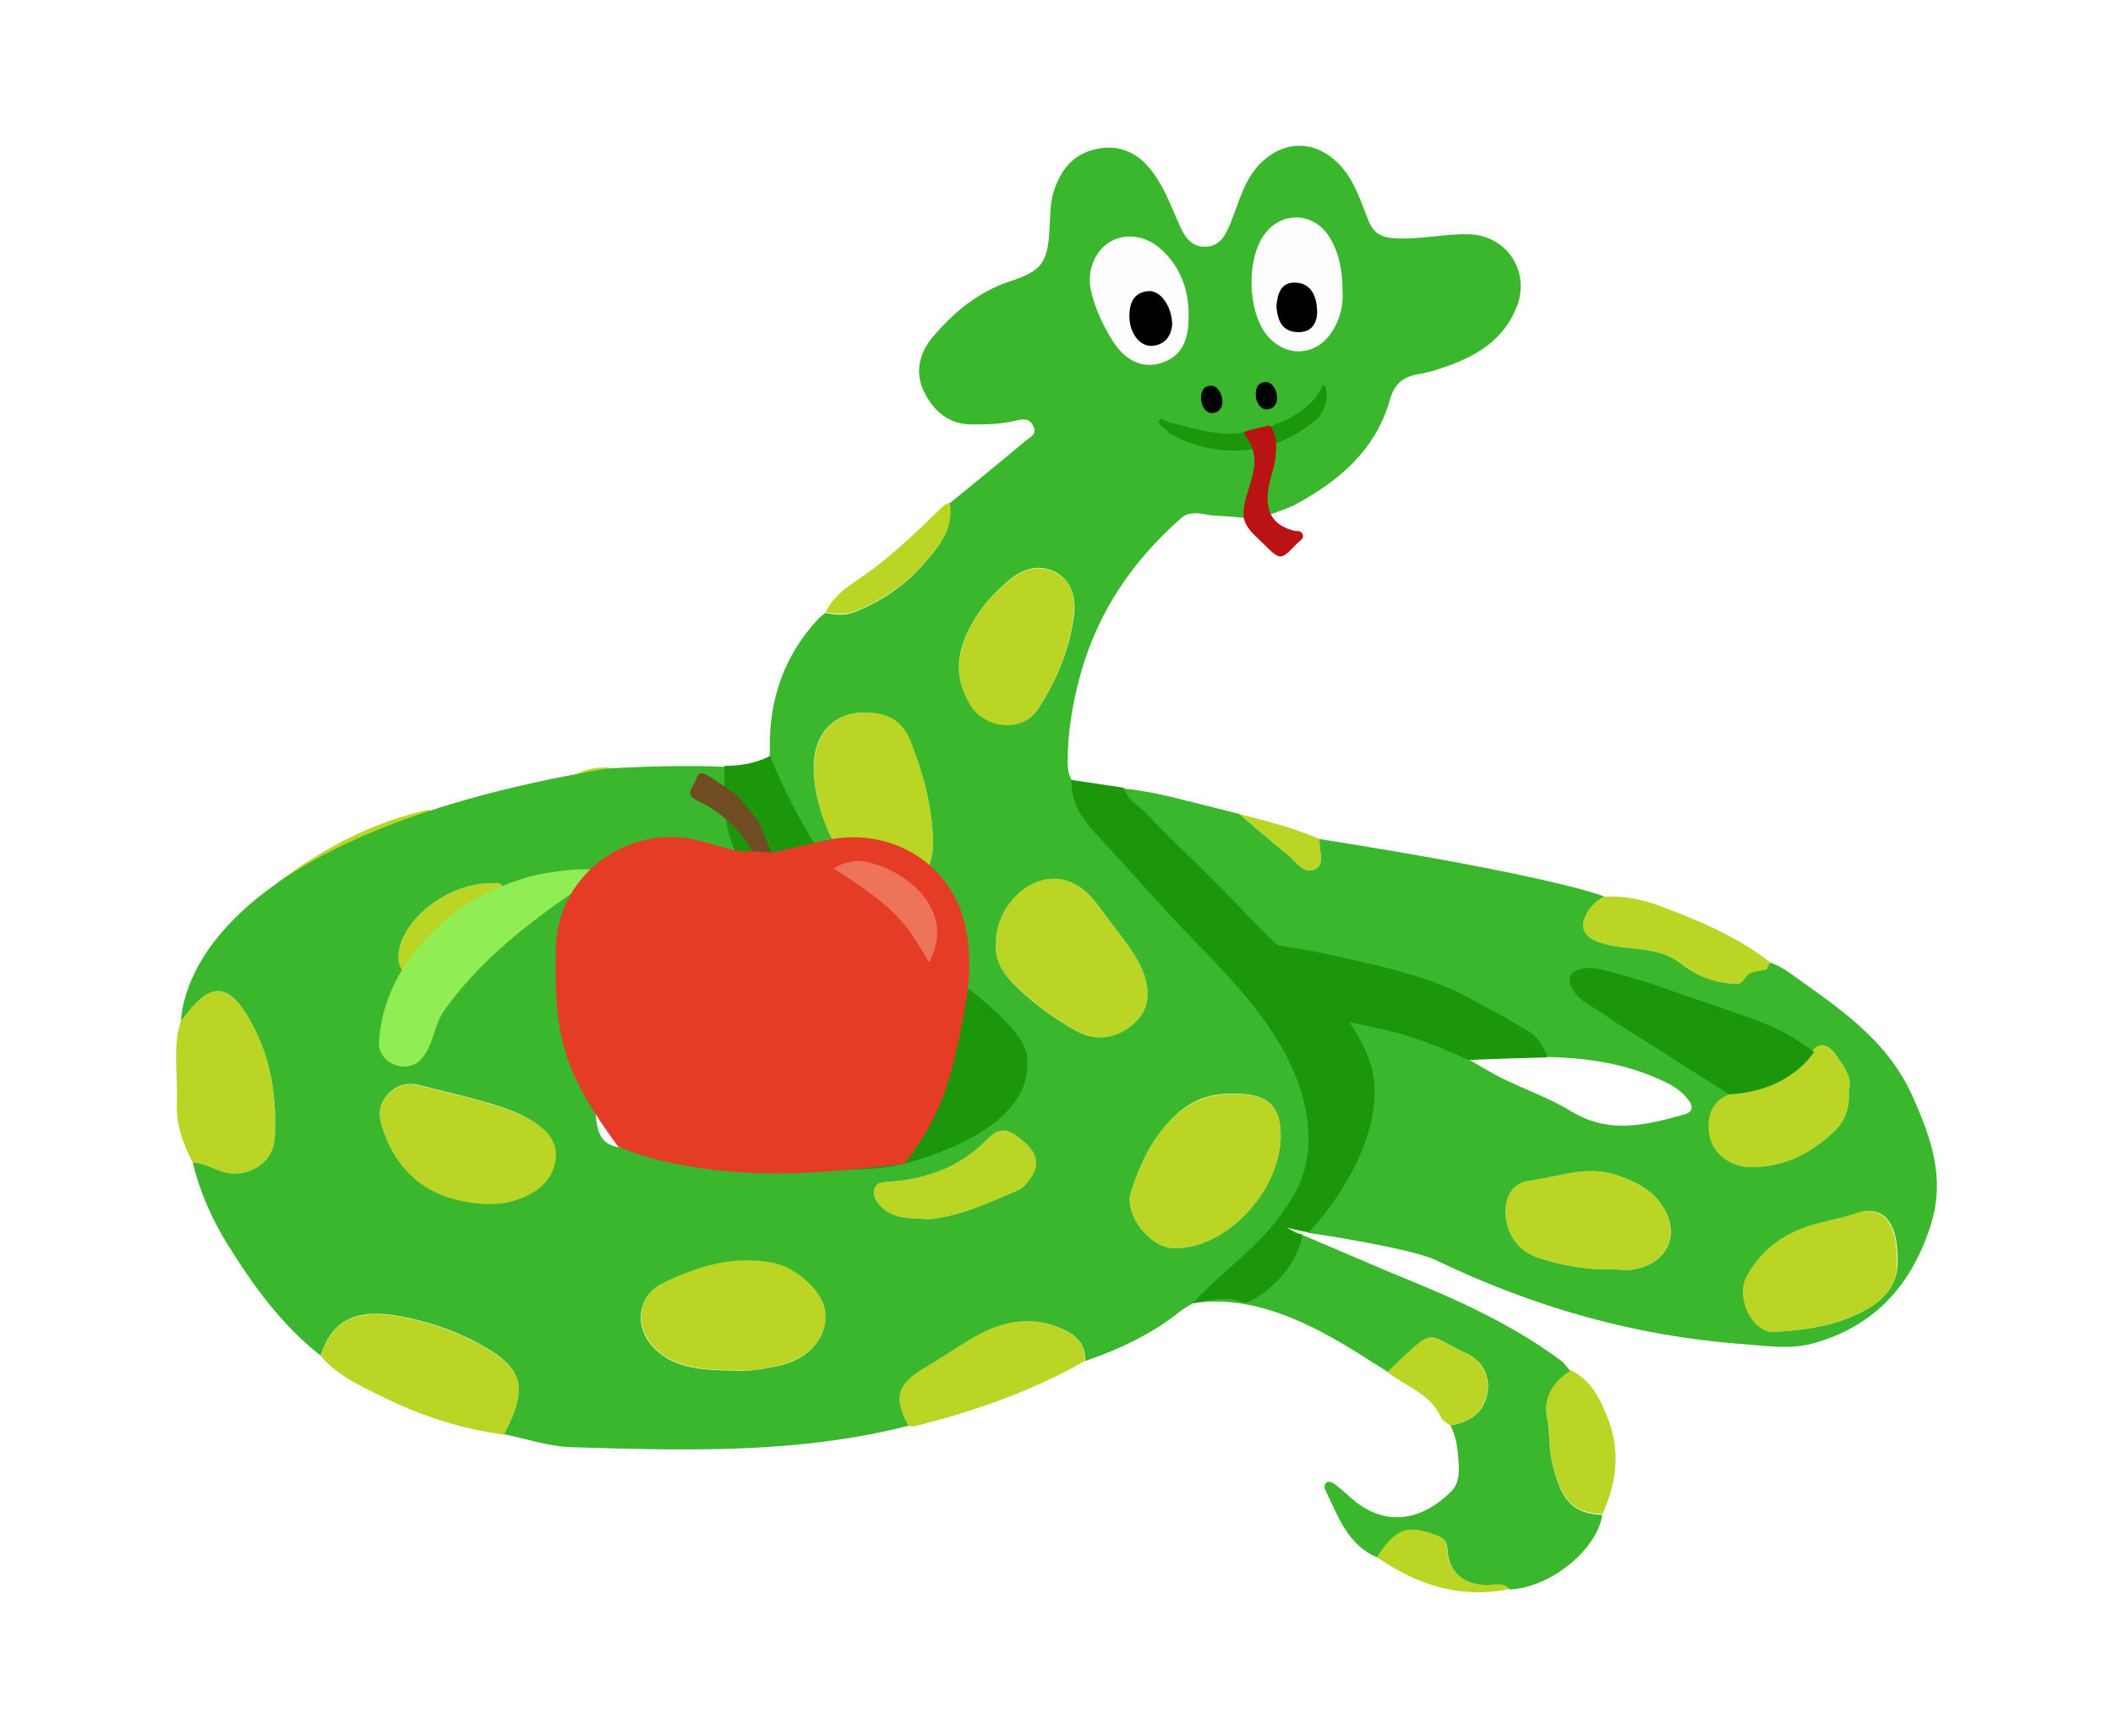 <?xml version="1.0" encoding="UTF-8" standalone="no"?>
<svg
   xmlns:dc="http://purl.org/dc/elements/1.1/"
   xmlns:cc="http://creativecommons.org/ns#"
   xmlns:rdf="http://www.w3.org/1999/02/22-rdf-syntax-ns#"
   xmlns:svg="http://www.w3.org/2000/svg"
   xmlns="http://www.w3.org/2000/svg"
   xmlns:sodipodi="http://sodipodi.sourceforge.net/DTD/sodipodi-0.dtd"
   xmlns:inkscape="http://www.inkscape.org/namespaces/inkscape"
   version="1.1"
   x="0px"
   y="0px"
   viewBox="0 0 571.884 469.81"
   xml:space="preserve"
   id="svg99"
   sodipodi:docname="snake-h.svg"
   width="571.884"
   height="469.81"
   inkscape:version="1.0.1 (3bc2e813f5, 2020-09-07)"><defs
   id="defs103"><filter
     style="color-interpolation-filters:sRGB"
     inkscape:label="Drop Shadow"
     id="filter167"><feFlood
       flood-opacity="1"
       flood-color="rgb(255,255,255)"
       result="flood"
       id="feFlood157" /><feComposite
       in="flood"
       in2="SourceGraphic"
       operator="in"
       result="composite1"
       id="feComposite159" /><feGaussianBlur
       in="composite1"
       stdDeviation="19.761"
       result="blur"
       id="feGaussianBlur161" /><feOffset
       dx="0"
       dy="0.299"
       result="offset"
       id="feOffset163" /><feComposite
       in="SourceGraphic"
       in2="offset"
       operator="over"
       result="composite2"
       id="feComposite165" /></filter></defs><sodipodi:namedview
   pagecolor="#ffffff"
   bordercolor="#666666"
   borderopacity="1"
   objecttolerance="10"
   gridtolerance="10"
   guidetolerance="10"
   inkscape:pageopacity="0"
   inkscape:pageshadow="2"
   inkscape:window-width="1920"
   inkscape:window-height="1027"
   id="namedview101"
   showgrid="false"
   inkscape:zoom="2.1381739"
   inkscape:cx="285.96388"
   inkscape:cy="84.297523"
   inkscape:window-x="-8"
   inkscape:window-y="-8"
   inkscape:window-maximized="1"
   inkscape:current-layer="svg99" />
<style
   type="text/css"
   id="style2">
	.st0{fill:#BBD525;}
	.st1{fill:#FEFEFE;}
	.st2{fill:#3BB72D;}
	.st3{fill:#1C960B;}
	.st4{fill:#90ED54;}
	.st5{fill:#E43C25;}
	.st6{fill:#704D22;}
	.st7{fill:#ED745B;}
	.st8{fill:#BA1313;}
</style>

<g
   id="Layer_2"
   transform="translate(47.664,38.892)">
</g>
<g
   id="g155"
   style="filter:url(#filter167)"
   transform="translate(47.664,38.892)"><g
     id="Layer_1">
	<path
   class="st0"
   d="m 39.1,327.8 c 3.1,-9.5 9.4,-12.8 21.2,-10.7 7,1.3 13.8,3.4 20.2,6.7 13.4,6.9 15.2,12.1 8.3,25.3 -11.6,-1.5 -22.5,-5.1 -32.9,-10.2 -6.1,-3 -12.2,-5.8 -16.8,-11.1 z"
   id="path4" />
	<path
   class="st0"
   d="m 1.3,237 c 0.1,-0.1 0.3,-0.1 0.4,-0.3 7.7,-10.6 12.7,-10.2 18.9,1.3 5.2,9.7 6.7,20.1 6.1,30.8 -0.3,6.3 -6.4,10.5 -12.7,9.5 -3.3,-0.6 -6.1,-2.8 -9.5,-2.8 C 1.8,270.3 -0.1,264.9 0.2,259 0.5,251.7 -1,244.2 1.3,237 Z"
   id="path6" />
	<path
   class="st0"
   d="m 198.1,346.7 c -4.2,-7.7 -3.1,-11.3 4.6,-15.8 4.4,-2.6 8.6,-5.5 13,-8.1 7.8,-4.5 16,-6.1 24.5,-2.1 3.4,1.6 6,4.2 5.7,8.5 -14.4,8.2 -29.9,13.6 -45.9,17.6 -0.5,0.2 -1.2,0 -1.9,-0.1 z"
   id="path8" />
	<path
   class="st0"
   d="m 432.1,222.7 c -0.6,0.2 -5.4,4.4 -9,4.4 -6.2,0 -11.2,-1.9 -16,-5.6 -6.3,-4.9 -14.4,-3.2 -21.5,-5.5 -4.7,-1.5 -6.2,-4.4 -3.4,-8.6 1.1,-1.7 2.5,-3.1 4.4,-3.9 4.9,-0.3 9.5,0.6 14.1,2.2 10.9,4 21.5,8.4 30.8,15.6 0.4,0.3 0.4,0.9 0.6,1.4 z"
   id="path10" />
	<path
   class="st0"
   d="m 386,370.6 c -9.1,-0.2 -11.7,-5.7 -13.7,-14.8 -0.8,-3.6 -0.5,-7.6 -1.2,-11.3 -1.2,-5.8 1.6,-9.8 6.2,-12.9 5.6,2.6 8.2,7.9 10.2,13.1 3.4,8.7 2.5,17.5 -1.5,25.9 z"
   id="path12" />
	<path
   class="st0"
   d="m 68.6,179.9 c 1,6 -1.4,10.4 -6.6,13.2 -5.7,3 -11.4,6 -17.4,8.5 -5.9,2.5 -11.6,1.9 -16.9,-2.1 12.4,-9.3 25.8,-16.3 40.9,-19.6 z"
   id="path14" />
	<path
   class="st0"
   d="m 327.8,332.1 c 1.2,-1.1 2.3,-2.3 3.5,-3.4 9.2,-8.6 7.1,-6.6 17.8,-1.6 4.3,2 6.7,6.2 5.6,11.2 -1.1,5.2 -5,7.5 -9.9,8.3 -0.9,-0.7 -2.1,-1.3 -2.5,-2.3 -2.9,-6.4 -9.6,-8.2 -14.5,-12.2 z"
   id="path16" />
	<path
   class="st0"
   d="m 209.5,96.8 c 1.2,7.3 -3.4,12.3 -7.6,17 -4.9,5.6 -11.2,9.7 -18.3,12.5 -2.5,1 -5.2,0.7 -7.8,0.2 1.7,-3.6 4.7,-6.1 7.8,-8.2 9,-5.9 16.6,-13.3 24.2,-20.7 0.5,-0.4 1.1,-0.5 1.7,-0.8 z"
   id="path18" />
	<path
   class="st0"
   d="m 324.9,382.2 c 5,-7.9 8.2,-9 16.3,-5.9 2,0.8 2.7,1.8 2.8,3.9 0.4,5.9 3.9,9 9.9,9.5 2.3,0.2 5,-1.1 7,1.2 -13.3,2.7 -25.1,-1.1 -36,-8.7 z"
   id="path20" />
	<path
   class="st0"
   d="m 117.1,168.5 c -0.7,2.3 1.1,3.6 1.9,5.4 1.6,3.5 1.7,7.1 -0.4,10.4 -1.3,2.1 -3.8,1.8 -5.4,1 -3.5,-1.7 -5.9,-4.5 -6.1,-8.9 -0.1,-1.6 1.7,-3.5 -0.4,-4.9 2.9,-2.4 6.6,-3 10.4,-3 z"
   id="path22" />
	<path
   class="st0"
   d="m 309.5,187.9 c -0.4,2.8 1.8,6.8 -1.3,8.2 -3.2,1.5 -5.3,-2.4 -7.6,-4.2 -4.4,-3.4 -8.6,-7.2 -12.9,-10.8 7.5,1.9 14.8,3.8 21.8,6.8 z"
   id="path24" />
	<path
   class="st0"
   d="m 286.2,256.9 c 9.5,-0.2 13.3,3.6 12.7,13 -0.9,14.6 -15.6,29.4 -29.3,28.7 -6.2,-0.3 -13.1,-9.2 -11.2,-15.1 2.3,-7.2 5.4,-14 10.9,-19.7 4.7,-4.7 10.2,-7.1 16.9,-6.9 z"
   id="path26" />
	<path
   class="st0"
   d="m 152.1,331.7 c -9.3,-0.2 -16.6,-0.3 -22.4,-5.9 -5.8,-5.6 -5,-14.4 2.3,-17.9 9.3,-4.5 19.1,-7.5 29.7,-5.4 6.1,1.2 13.2,7.5 14,12.6 1.1,7.1 -4.2,13.5 -12.6,15.3 -4.3,1 -8.6,1.6 -11,1.3 z"
   id="path28" />
	<path
   class="st0"
   d="m 221.9,215.9 c 0,-9.3 8.3,-18 16.7,-17.2 6.1,0.6 9.6,5.2 12.7,9.5 3.4,4.8 7.5,9.2 10,14.7 2.4,5.4 2.3,10.6 -1.4,14.3 -4.9,4.9 -10.8,5.6 -16.2,2.6 -6.5,-3.6 -12.3,-7.9 -17.4,-13.2 -3,-2.9 -4.8,-6.4 -4.4,-10.7 z"
   id="path30" />
	<path
   class="st0"
   d="m 204.8,187 c 0,1.2 0.1,2.3 0,3.5 -0.8,10.3 -9.6,14.5 -18.2,8.8 -9.2,-6.1 -16.4,-25.7 -13.2,-36.2 1.7,-5.7 6.2,-9.2 12,-9.4 7.3,-0.3 11.3,2 13.7,8.2 3,8.1 5.3,16.4 5.7,25.1 z"
   id="path32" />
	<path
   class="st0"
   d="m 85.8,286.8 c -15.9,0 -26,-7.5 -30.2,-21.3 -1,-3.4 -0.4,-6.3 2,-8.7 2.3,-2.4 5.2,-3 8.6,-2.1 8.5,2.2 17,3.9 25.3,7.1 7.7,3 11.7,7 11.4,12.1 -0.4,5.9 -4.8,10.3 -12.6,12.2 -2,0.5 -4,0.6 -4.5,0.7 z"
   id="path34" />
	<path
   class="st0"
   d="m 465.7,300.9 c 0.8,6.6 -2.7,11.3 -8.6,14.5 -7.7,4.2 -16.2,5.5 -24.7,5.9 -6,0.3 -10.5,-9.4 -7.5,-14.9 4.5,-8.4 11.7,-12.7 20.6,-14.8 3,-0.7 6.1,-1.4 9.1,-2.4 6.9,-2.3 11.1,2.2 11.1,11.7 z"
   id="path36" />
	<path
   class="st0"
   d="m 388.7,304.4 c -6.7,0.1 -13.2,-1 -19.6,-3 -6.1,-1.9 -9.2,-6.8 -9.3,-12.7 0,-4.6 2.4,-7.8 6.4,-8.3 7.8,-1 15.5,-4.3 23.5,-1.6 4.8,1.6 9.4,3.7 12.3,8 5.4,7.8 1.6,16.2 -7.9,17.6 -1.7,0.2 -3.5,0 -5.4,0 z"
   id="path38" />
	<path
   class="st0"
   d="m 243,126.6 c -1,9.5 -4.7,18.3 -9.8,26.2 -4.4,6.7 -14.8,5.4 -18.7,-1.6 -3.1,-5.6 -3.4,-11.3 -1.1,-17.3 2.6,-6.5 6.9,-11.7 12.2,-16.1 3.5,-2.9 7.8,-4.3 12.1,-2.2 4.2,2.1 5.8,6.1 5.3,11 z"
   id="path40" />
	<path
   class="st0"
   d="m 452.7,255.9 c 0.4,4.9 -1.1,8.5 -4.2,11.4 -6.3,5.8 -13.5,9.5 -22.4,9.4 -5.9,-0.1 -10.6,-4 -11.3,-9.2 -0.8,-6.4 1.9,-10 8.8,-11.6 7.4,-1.7 14.1,-4.6 19.1,-10.7 2.5,-3.1 5.2,-0.7 6.5,1.3 2.1,2.9 4.8,5.9 3.5,9.4 z"
   id="path42" />
	<path
   class="st0"
   d="m 203.6,290.8 c -5.6,-0.3 -10.2,-0.1 -13.4,-4.1 -1,-1.2 -1.7,-2.5 -1.2,-4.1 0.6,-1.8 2.1,-1.8 3.6,-1.9 10.4,-0.7 19.8,-4 27.1,-11.7 3.7,-3.8 6.4,-2 9.4,0.5 3.2,2.7 5.1,5.9 2.4,9.9 -0.9,1.3 -2.1,2.8 -3.5,3.4 -8.2,3.7 -16.4,7.4 -24.4,8 z"
   id="path44" />
	<path
   class="st0"
   d="m 84.4,199.9 c 1.2,0.3 3.4,-0.8 3.8,0.8 0.5,2.1 -2,2.3 -3.4,2.9 -6,2.4 -10.5,6.8 -15.2,11 -2.5,2.2 -2.8,5.5 -2.8,8.7 0,1.2 -0.2,2.4 -1.4,3 -1.4,0.6 -2.1,-0.6 -2.9,-1.4 -2.6,-2.3 -2.9,-5 -1.9,-8.1 2.5,-8.6 13.6,-16.6 23.8,-16.9 z"
   id="path46" />
	<path
   class="st1"
   d="m 315.7,40 c 0.2,3.2 -0.5,6.9 -2.6,10.3 -4.3,7.1 -12.7,7.6 -17.9,1.3 -5.3,-6.5 -5.6,-20.6 -0.7,-27.3 4.6,-6.3 13.3,-6 17.5,0.7 2.8,4.3 3.7,9.2 3.7,15 z m -17.9,3.9 c 0.3,3.5 1.4,6.6 5.5,6.8 3.9,0.1 5.6,-2.4 5.4,-6.1 -0.2,-3.7 -1.6,-7.2 -5.8,-7.3 -3.8,-0.2 -4.8,3 -5.1,6.6 z"
   id="path48" />
	<path
   class="st1"
   d="m 274,44.9 c 0.4,8.4 -2.1,12.5 -7.5,14.2 -4.9,1.5 -9.6,-0.6 -13,-6 -2.7,-4.3 -4.8,-8.8 -5.9,-13.7 -1.2,-5.1 1,-10.6 5.1,-13.1 4.2,-2.5 9.7,-1.8 13.8,1.9 5.6,4.9 7.4,11.2 7.5,16.7 z m -4.4,3.8 c 0,-5.2 -3.2,-9.4 -6.6,-9.1 -4,0.4 -5.1,3.3 -5.1,6.8 0,4.6 2.9,8.4 6.4,8 3.6,-0.4 5,-2.9 5.3,-5.7 z"
   id="path50" />
	<path
   class="st2"
   d="m 470,257.6 c -7.1,-15.9 -20.6,-24.3 -33.6,-33.7 -1.1,-0.8 -3.4,-2.1 -4.8,-2.5 -0.6,0.2 -1,1.9 -1.3,1.9 -6.6,0.9 -4,1.4 -7.2,3.8 -6.2,0 -11.2,-1.9 -16,-5.6 -6.3,-4.9 -14.4,-3.2 -21.5,-5.5 -4.7,-1.5 -6.2,-4.4 -3.4,-8.6 1.1,-1.7 2.5,-3.1 4.4,-3.9 -0.5,-0.3 -14.5,-5.7 -77.1,-15.6 -0.4,2.8 1.8,6.8 -1.3,8.2 -3.2,1.5 -5.3,-2.4 -7.6,-4.2 -4.4,-3.4 -8.6,-7.2 -12.9,-10.8 -4.6,-1.2 -9.3,-2.3 -13.9,-3.5 -5.8,-1.5 -11.7,-2.8 -17.6,-3.4 1.4,3.6 3.8,4.5 6.1,6.9 3,3.1 6,6.2 9.1,9.2 6.5,6.2 12.9,12.7 19.1,19.2 11.2,11.7 26.7,22.9 32.2,38.4 5.3,14.8 -16.1,46.2 -16.4,46.6 3.5,0.4 28.3,4.3 34.7,7.4 26.4,12.7 54,20.6 83.2,22.7 6.3,0.5 12.7,1.5 18.9,-0.2 16.9,-4.7 26.9,-16.2 31.9,-32.4 3.8,-12.2 0.1,-23 -5,-34.4 z m -75.8,46.8 c -1.8,0.3 -3.7,0 -5.5,0 -6.7,0.1 -13.2,-1 -19.6,-3 -6.1,-1.9 -9.2,-6.8 -9.3,-12.7 0,-4.6 2.4,-7.8 6.4,-8.3 7.8,-1 15.5,-4.3 23.5,-1.6 4.8,1.6 9.4,3.7 12.3,8 5.5,7.8 1.7,16.2 -7.8,17.6 z m 14.1,-42 c -10.3,2.9 -20.4,5.5 -30.7,-0.8 -5.9,-3.6 -12.6,-5.9 -18.8,-9 -2.7,-1.3 -5.2,-2.9 -8.9,-5 19.2,-1.2 36.7,-1.9 53.2,6.1 2.5,1.2 4.6,2.7 6.2,4.8 1.4,1.8 1.2,3.3 -1,3.9 z m 6.6,5.1 c -0.8,-6.4 1.9,-10 8.8,-11.6 7.4,-1.7 14.1,-4.6 19.1,-10.7 2.5,-3.1 5.2,-0.7 6.5,1.3 2,2.9 4.6,5.9 3.4,9.4 0.4,4.9 -1.1,8.5 -4.2,11.4 -6.3,5.8 -13.5,9.5 -22.4,9.4 -5.8,-0.1 -10.6,-4 -11.2,-9.2 z m 42.3,47.9 c -7.7,4.2 -16.2,5.5 -24.7,5.9 -6,0.3 -10.5,-9.4 -7.5,-14.9 4.5,-8.4 11.7,-12.7 20.6,-14.8 3,-0.7 6.1,-1.4 9.1,-2.4 6.9,-2.4 11.1,2 11.2,11.6 0.6,6.8 -2.9,11.4 -8.7,14.6 z"
   id="path52" />
	<path
   class="st2"
   d="m 275,313.6 c 21.3,-3.6 42.4,12.1 52.9,18.5 1.2,-1.1 2.3,-2.3 3.5,-3.4 9.2,-8.6 7.1,-6.6 17.8,-1.6 4.3,2 6.7,6.2 5.6,11.2 -1.1,5.2 -5,7.5 -9.9,8.3 1.4,2.7 1.9,5.7 2.1,8.7 0.2,3.3 0.7,6.6 -2.1,9.4 -8.6,8.3 -18.5,9.3 -27.4,1.1 -1.3,-1.2 -2.7,-2.4 -4.2,-3.5 -0.5,-0.3 -1.4,-0.6 -1.8,-0.3 -0.8,0.4 -0.8,1.4 -0.4,2.2 3.4,7 5.9,14.7 13.9,18.1 5,-7.9 8.2,-9 16.3,-5.9 2,0.8 2.7,1.8 2.8,3.9 0.4,5.9 3.9,9 9.9,9.5 2.3,0.2 5,-1.1 7,1.2 10.8,-0.4 23.6,-10.7 25,-20.2 -9.1,-0.2 -11.7,-5.7 -13.7,-14.8 -0.8,-3.6 -0.5,-7.6 -1.2,-11.3 -1.2,-5.8 1.6,-9.8 6.2,-12.9 -0.9,-1 -1.6,-2.1 -2.7,-2.9 -12.9,-9.5 -27.3,-16.1 -42.1,-22.1 -5.7,-2.3 -19.7,-8.4 -20.5,-8.7 -0.1,0 -16.2,-6.8 -15.1,-6.8 -21.1,11 -22.5,22.4 -21.9,22.3 z"
   id="path54" />
	<path
   class="st3"
   d="m 304.8,294.9 c -3.6,-0.4 0,0 -7.9,-3.8 0,0 -5.8,5.5 -9.7,8.8 -4.4,3.8 -12.2,13.6 -12.2,13.6 12.9,-2.5 11.8,0 14.9,-0.2 0,0 5.5,-2.1 10.4,-8.4 4.1,-5.2 4.5,-10 4.5,-10 z"
   id="path56" />
	<path
   class="st3"
   d="m 322.9,247.7 c -5.5,-15.5 -21,-26.6 -32.2,-38.4 -6.2,-6.5 -12.6,-13 -19.1,-19.2 -3.1,-3 -6.1,-6.1 -9.1,-9.2 -2.4,-2.4 -4.7,-3.2 -6.1,-6.9 0,0 0,0 0,0 l -23.5,-3.5 c 0,7.1 25.2,35.1 31,41.4 10.7,11.6 20.4,18.3 28.4,32 7.1,12 12,23 8.5,34.8 -2.6,8.8 -8.5,12.4 -8.5,12.4 0,0 14,3.5 14.3,3.2 11.6,-12.6 21.6,-31.8 16.3,-46.6 z"
   id="path58" />
	<path
   class="st2"
   d="m 302.5,284.3 c 7.5,-12.8 3.4,-28.8 -3.7,-40.8 -8.1,-13.7 -20,-24.4 -30.7,-36 -5.8,-6.3 -11.5,-12.8 -17.4,-19.1 -5.5,-5.9 -8.4,-9.6 -8.4,-16.7 -0.7,-1.1 -1,-2.6 -1,-4.6 0,-8.1 1.3,-15.8 3.4,-23.5 4.7,-17.2 14.3,-31.2 27.6,-42.8 2.5,-1.8 5.2,-0.9 7.9,-0.5 2.9,0.1 9,0.7 11.9,0.9 0,0 2.9,0 2.9,-0.7 1.7,-0.7 5.9,-2.1 7.5,-2.9 12,-6.4 22,-14.8 25.9,-28.2 1.4,-5.1 3.9,-6.7 8.3,-7.4 1.1,-0.2 2.3,-0.5 3.4,-0.8 9.6,-2.9 18.4,-6.9 22.6,-17 4.1,-9.7 -2.5,-19.8 -13,-20 -6.7,-0.1 -13.2,1.5 -19.9,1.1 -3.5,-0.2 -5.7,-1.3 -7.1,-4.8 -2.1,-5.2 -3.7,-10.7 -7.7,-15 -6.4,-6.8 -14.9,-7 -21.5,-0.5 -4.4,4.4 -5.8,10.4 -8,15.9 -1.4,3.4 -2.9,6.7 -7.1,6.7 -4.2,0 -5.8,-3.5 -7.2,-6.7 -1.8,-4.1 -3.4,-8.3 -5.9,-12.1 -3.6,-5.5 -8.5,-9 -15.5,-7.8 -6.7,1.1 -10.3,5.5 -12.3,11.7 -1,3.3 -0.9,6.6 -1.1,9.9 -0.5,9.3 -2,11.5 -10.8,14.4 -8.5,2.8 -15.1,8.3 -20.8,15 -3.7,4.4 -4.9,9.6 -2.4,14.8 2.6,5.3 6.8,9 13.3,8.9 3.8,0 7.7,-0.1 11.4,-1 1.8,-0.4 3.6,-0.9 4.8,1.2 1.4,2.5 -0.9,3.3 -2.1,4.3 -6.7,5.7 -13.6,11.2 -20.4,16.8 1.2,7.3 -3.4,12.3 -7.6,17 -4.9,5.6 -11.2,9.7 -18.3,12.5 -2.5,1 -5.2,0.7 -7.8,0.2 -0.6,0.5 -1.3,1 -1.9,1.6 -9.3,10 -13.4,22 -13.1,35.5 0.1,4.5 -2,5.1 -5.9,4.9 -12.6,-0.9 -25.2,-0.6 -37.9,0.1 C 22.5,184.5 2.7,219.2 1.3,237 c 0.1,-0.1 0.3,-0.1 0.4,-0.3 7.7,-10.6 12.7,-10.2 18.9,1.3 5.2,9.7 6.7,20.1 6.1,30.8 -0.3,6.3 -6.4,10.5 -12.7,9.5 -3.3,-0.6 -6.1,-2.8 -9.5,-2.8 1.9,7.8 5.1,15.1 9.3,21.9 7,11.3 14.7,22 25.3,30.3 3.1,-9.5 9.4,-12.8 21.2,-10.7 7,1.3 13.8,3.4 20.2,6.7 13.4,6.9 15.2,12.1 8.3,25.3 6,1.2 12,3.3 18.1,3.5 30.6,0.9 61.2,1.9 91.3,-5.8 -4.2,-7.7 -3.1,-11.3 4.6,-15.8 4.4,-2.6 8.6,-5.5 13,-8.1 7.8,-4.5 16,-6.1 24.5,-2.1 3.4,1.6 6,4.2 5.7,8.5 9.3,-3.2 18.1,-7.3 25.8,-13.5 0.6,-0.5 1.9,-1.3 3.3,-2.1 10.2,-11 19.5,-15.8 27.4,-29.3 z M 294.6,24.2 c 4.6,-6.3 13.3,-6 17.5,0.7 2.7,4.3 3.6,9.2 3.6,15 0.2,3.2 -0.5,6.9 -2.6,10.3 -4.3,7.1 -12.7,7.6 -17.9,1.3 -5.2,-6.4 -5.6,-20.6 -0.6,-27.3 z m -41.9,2.1 c 4.2,-2.5 9.7,-1.8 13.8,1.9 5.5,4.9 7.4,11.3 7.5,16.7 0.4,8.4 -2.1,12.5 -7.5,14.2 -4.9,1.5 -9.6,-0.6 -13,-6 -2.7,-4.3 -4.8,-8.8 -5.9,-13.7 -1.2,-5.1 1,-10.6 5.1,-13.1 z M 60.6,216.8 c 2.5,-8.6 13.5,-16.6 23.8,-16.9 1.2,0.3 3.4,-0.8 3.8,0.8 0.5,2.1 -2,2.3 -3.4,2.9 -6,2.4 -10.5,6.8 -15.2,11 -2.5,2.2 -2.8,5.5 -2.8,8.7 0,1.2 -0.2,2.4 -1.4,3 -1.4,0.6 -2.1,-0.6 -2.9,-1.4 -2.5,-2.2 -2.8,-4.9 -1.9,-8.1 z m 42.2,57.1 c -0.4,5.9 -4.8,10.3 -12.6,12.2 -1.9,0.5 -3.9,0.5 -4.4,0.6 -15.9,0 -26,-7.5 -30.2,-21.3 -1,-3.4 -0.4,-6.3 2,-8.7 2.3,-2.4 5.2,-3 8.6,-2.1 8.5,2.2 17,3.9 25.3,7.1 7.6,3.2 11.6,7.1 11.3,12.2 z M 213.4,133.8 c 2.6,-6.5 6.9,-11.7 12.2,-16.1 3.5,-2.9 7.8,-4.3 12.1,-2.2 4.2,2.1 5.8,6.2 5.4,11 -1,9.5 -4.7,18.3 -9.8,26.2 -4.4,6.7 -14.8,5.4 -18.7,-1.6 -3.2,-5.6 -3.6,-11.3 -1.2,-17.3 z m -40.1,29.3 c 1.7,-5.7 6.2,-9.2 12,-9.4 7.3,-0.3 11.3,2 13.7,8.2 3.1,8.1 5.4,16.3 5.8,25.1 0,1.2 0.1,2.3 0,3.5 -0.8,10.3 -9.6,14.5 -18.2,8.8 -9.2,-6.1 -16.4,-25.8 -13.3,-36.2 z m -59.1,103.3 c -2.7,-9.7 1,-38.6 32.6,-47.9 0,0 17.2,-8.1 43.1,-8.1 1.5,0 3.4,0.7 4.6,1.8 5.3,4.7 9.8,10.2 16.3,13.6 -0.1,0.4 5.2,8.5 5.1,8.9 -4.9,1.2 -6.2,3.9 -11.1,5.3 -8.2,2.3 -43.7,24.5 -34,37.4 -7.5,1.3 -14.6,-0.5 -21.6,-1.3 -9.9,-1.1 -19.7,-3.4 -29.5,-4.8 -3.3,-0.6 -4.7,-2.1 -5.5,-4.9 z m 48.8,64.1 c -4.2,0.9 -8.5,1.5 -11,1.3 -9.3,-0.2 -16.6,-0.3 -22.4,-5.9 -5.8,-5.6 -5,-14.4 2.3,-17.9 9.3,-4.5 19.1,-7.5 29.7,-5.4 6.1,1.2 13.2,7.5 14,12.6 1.2,7.1 -4.1,13.5 -12.6,15.3 z m 68.4,-51 c -0.9,1.3 -2.1,2.8 -3.5,3.4 -8.2,3.6 -16.3,7.3 -24.3,7.9 -5.6,-0.3 -10.2,-0.1 -13.4,-4.1 -1,-1.2 -1.7,-2.5 -1.2,-4.1 0.6,-1.8 2.1,-1.8 3.6,-1.9 10.4,-0.7 19.8,-4 27.1,-11.7 3.7,-3.8 6.4,-2 9.4,0.5 3.2,2.7 5.1,5.9 2.3,10 z m 12.2,-39.7 c -6.5,-3.6 -12.3,-7.9 -17.4,-13.2 -2.9,-3 -4.7,-6.4 -4.3,-10.7 0,-9.3 8.3,-18 16.7,-17.2 6.1,0.6 9.6,5.2 12.7,9.5 3.4,4.8 7.5,9.2 10,14.7 2.4,5.4 2.3,10.6 -1.4,14.3 -5,4.9 -10.9,5.6 -16.3,2.6 z m 26,58.8 c -6.2,-0.3 -13.1,-9.2 -11.2,-15.1 2.3,-7.2 5.4,-14 10.9,-19.7 4.7,-4.9 10.2,-7.2 16.9,-7 9.5,-0.1 13.3,3.6 12.7,13 -1,14.7 -15.6,29.5 -29.3,28.8 z"
   id="path60" />
	<path
   d="m 297.8,43.9 c 0.2,-3.5 1.2,-6.8 5.2,-6.6 4.2,0.2 5.6,3.6 5.8,7.3 0.2,3.7 -1.5,6.3 -5.4,6.1 -4.2,-0.2 -5.3,-3.4 -5.6,-6.8 z"
   id="path62" />
	<path
   d="m 269.6,48.7 c -0.3,2.8 -1.7,5.3 -5.2,5.7 -3.5,0.4 -6.4,-3.4 -6.4,-8 0,-3.5 1.1,-6.4 5.1,-6.8 3.2,-0.3 6.4,3.9 6.5,9.1 z"
   id="path64" />
	<path
   d="m 283.2,69.7 c -0.1,1.4 -0.8,2.7 -2.6,2.9 -1.7,0.2 -3.2,-1.7 -3.2,-4 0,-1.7 0.5,-3.2 2.5,-3.4 1.7,-0.2 3.3,1.9 3.3,4.5 z"
   id="path66" />
	<path
   d="m 298,68.7 c -0.1,1.4 -0.8,2.7 -2.6,2.9 -1.7,0.2 -3.2,-1.7 -3.2,-4 0,-1.7 0.5,-3.2 2.5,-3.4 1.7,-0.2 3.3,1.9 3.3,4.5 z"
   id="path68" />
	<path
   class="st3"
   d="m 230.2,246.2 c -1.2,-7.9 -19.4,-20.5 -19.4,-20.5 0,0 -4.2,2.6 -7,2.3 -2.5,-0.2 -28.1,2.6 -38.8,25.2 -3.5,7.3 -0.5,18.6 5.7,24 0,0 18,1.3 28.1,-1.9 7.2,-2.1 34.2,-10.4 31.4,-29.1 z"
   id="path70" />
	<path
   class="st3"
   d="m 191.7,210.6 c 0,0 -15.9,-9 -31,-45.2 0,0 -4.2,2.7 -12.3,2.7 0,0 -0.2,11.1 0.8,16.5 1.1,5.7 4.3,11.5 7.8,16.1 3.2,4.2 10.7,10.7 12.6,11.4 0,-0.1 16.3,-2.5 22.1,-1.5 z"
   id="path72" />
	<g
   id="g82">
		<path
   class="st4"
   d="m 114.7,197 c -1.4,-2 -14.7,-0.3 -20.2,1.4 -7,2.2 -13.7,5.2 -19.5,9.7 -11,8.4 -19.3,20.7 -20.1,34.8 -0.3,5.7 7.5,8.8 11.3,4.7 3.6,-3.9 3.4,-9 6.3,-13.2 15.8,-22.4 43,-36.2 42.2,-37.4 z"
   id="path74" />
		<path
   class="st5"
   d="m 161.2,191.6 c 4.8,-1.1 9.6,-2.2 14.4,-3.3 17.7,-4 34.3,6.1 38,23.2 1.7,7.8 1.2,15.6 -0.3,23.3 -3.3,17.2 -5.5,27.1 -16.2,41 0,0 -18.6,2.4 -31.5,2.6 -30.1,0.5 -46,-7.3 -46,-7.3 -14.4,-19.6 -17.6,-29.4 -16.8,-54.2 0.7,-20.1 20.4,-33.3 38.5,-28.6 3.5,0.9 7,2 10.6,2.8 1.3,0.3 2.7,0.1 4,0.1 1.9,-0.9 3.6,-0.2 5.3,0.4 z"
   id="path76" />
		<path
   class="st6"
   d="m 151.8,176 c 2,2.4 4,4.8 5.9,7.2 1.1,2.8 2.3,5.6 3.4,8.4 -1.7,-0.1 -3.5,-0.3 -5.2,-0.4 -3.6,-6.1 -8.4,-10.7 -14.9,-13.7 -3.8,-1.8 -0.7,-4 -0.2,-5.9 0.6,-2.3 2.3,-1.5 3.6,-0.6 2.6,1.7 5,3.3 7.4,5 z"
   id="path78" />
		<path
   class="st7"
   d="m 184.3,193.8 c 9.8,0.4 28,11.7 19.5,27.5 -5.3,-8.6 -6.8,-13.7 -26.4,-25.7 1.3,0.8 0.6,-1 6.9,-1.8 z"
   id="path80" />
	</g>
</g><g
     id="Layer_3">
	<g
   id="g90">
		<g
   id="g88">
			<path
   class="st3"
   d="m 266.2,75.5 c 2.9,3.5 8,4 12.2,4.5 6.3,0.8 13.1,0.8 19.1,-1.3 3.8,-1.3 8.3,-3.6 10.5,-7.1 0.6,-1 1,-2.2 1.5,-3.3 1,-1.6 1,-1.7 0.1,-0.3 -0.6,1 -1.3,2 -2.1,3 -2.8,3 -6.7,4.1 -10.5,5.1 -2,0.5 -1.6,3.7 0.5,3.6 4.9,-0.2 8.4,-3 11.9,-6.2 -0.8,-0.8 -1.6,-1.6 -2.4,-2.4 -10.3,10.2 -24.5,7.9 -37,4.3 -1.6,-0.5 -2.6,1.8 -1.1,2.7 13.2,7.6 29.5,5.8 40.5,-4.5 1.6,-1.5 -0.8,-3.9 -2.4,-2.4 -2.8,2.5 -5.6,4.6 -9.4,5 0.2,1.2 0.3,2.4 0.5,3.6 6.6,-2.2 15,-5.9 13,-14.3 -0.1,-0.6 -0.8,-0.4 -1,0 -2.6,6.5 -12.6,11 -18.9,12.1 -7.8,1.4 -16.9,0.4 -24,-3.2 -0.9,-0.5 -1.6,0.4 -1,1.1 z"
   id="path86" />
		</g>
	</g>
	<path
   class="st8"
   d="m 302.8,104.5 c 0.9,0 1.8,0.1 2.1,0.9 0.5,1.2 -0.7,1.7 -1.4,2.4 -4.6,4.8 -4.6,4.8 -9.4,0 -2.1,-2.1 -4.6,-3.9 -5.2,-7.1 -0.2,-3.8 1.4,-7.2 2.3,-10.7 0.8,-3.2 1.1,-6.1 -0.5,-9.2 -0.7,-1.3 -1.8,-3 -1.8,-3 2.3,-0.9 6.9,-1.8 6.9,-1.8 2.6,1.8 2,7.5 1.5,10.2 -0.7,3.7 -6.2,15.6 5.5,18.3"
   id="path92" />
	<path
   class="st3"
   d="m 379.2,223.4 c 3.1,-1.2 6,-0.4 9.1,0.5 3.6,1 7.2,1.9 10.8,3.1 7,2.5 14.1,4.9 21.1,7.3 7.5,2.6 14.2,4.8 20.7,9.5 l 2.4,1.7 c 0,0 -6.3,10.7 -23,11.5 0,0 -22.5,-14.4 -28.2,-17.9 -2.7,-1.6 -5.2,-3.5 -7.9,-5.2 -2.8,-1.7 -5.5,-3.2 -6.7,-6.4 -0.8,-1.8 -0.2,-3.4 1.7,-4.1 z"
   id="path94" />
	<path
   class="st3"
   d="m 365.5,239.6 c -4.4,-2.6 -8.8,-5.1 -13.4,-7.5 -11.3,-6.5 -23,-9.1 -35.8,-12 -20.9,-4.8 -41.6,-6.2 -41.6,-6.2 13.1,10.8 18,18.5 18,18.5 37.5,8 36.6,6.2 57.2,15.3 0,0 5.8,-0.3 21.2,-0.7 0,0 -1.4,-5.2 -5.6,-7.4 z"
   id="path96" />
</g></g>
</svg>
